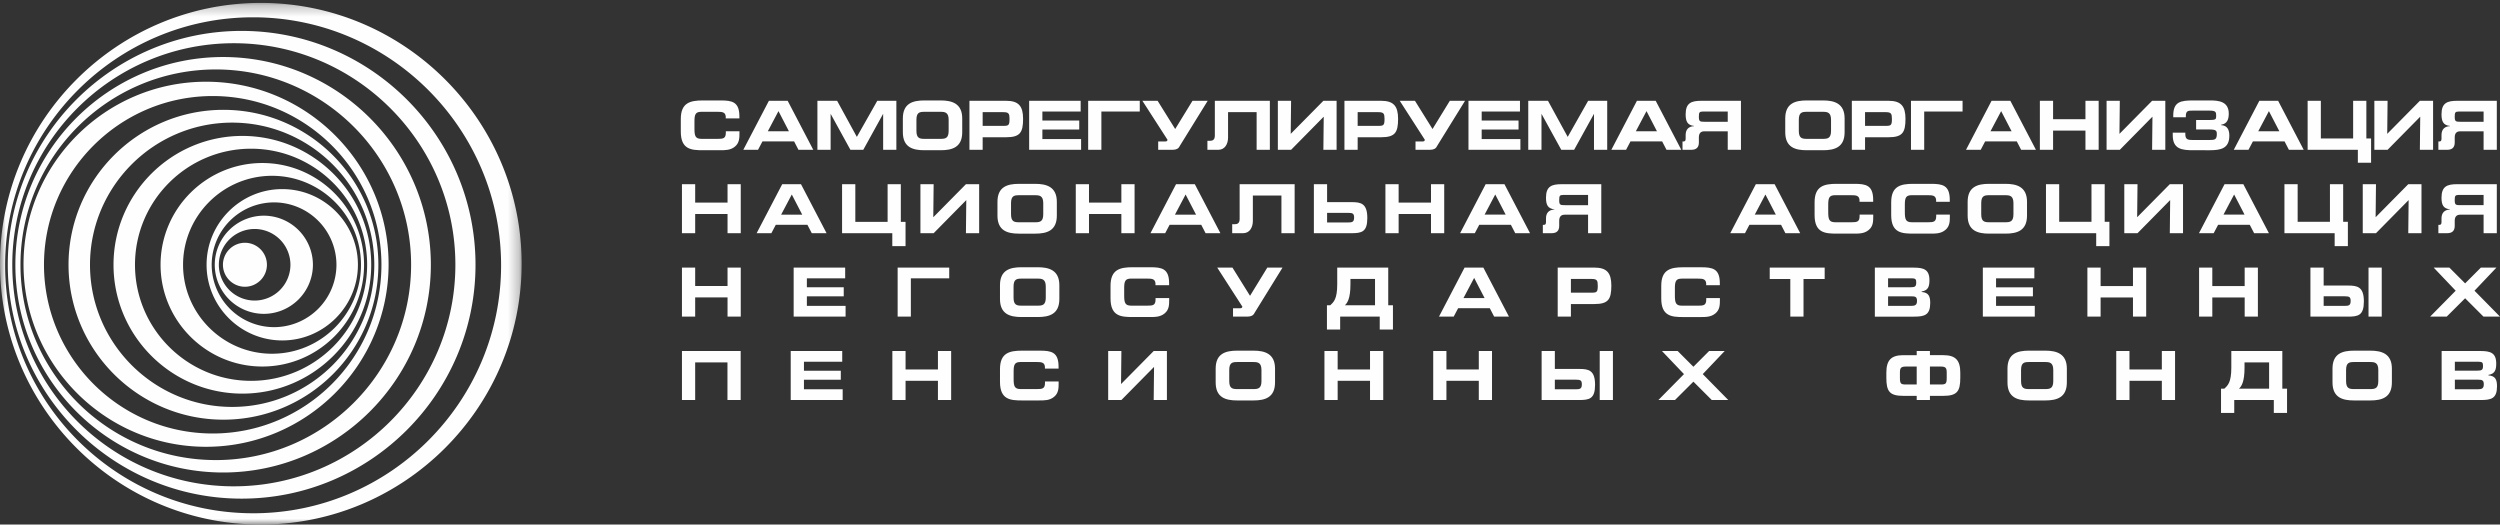 <svg xmlns="http://www.w3.org/2000/svg" xmlns:xlink="http://www.w3.org/1999/xlink" width="224" height="47" viewBox="0 0 224 47">
    <rect x="0" y="0" width="224" height="47" fill="#333333" stroke="none"/>
    <defs>
        <path id="a" d="M0 47V.262h46.738V47z"/>
    </defs>
    <g fill="none" fill-rule="evenodd">
        <g>
            <mask id="b" fill="#fff">
                <use xlink:href="#a"/>
            </mask>
            <path fill="#FEFEFE" d="M18.463 7.322c-9.008 0-16.355 7.347-16.355 16.355s7.347 16.355 16.355 16.355 16.355-7.347 16.355-16.355S27.471 7.322 18.463 7.322m.596 31.519c-8.327 0-15.118-6.792-15.118-15.118 0-8.327 6.791-15.118 15.118-15.118s15.118 6.791 15.118 15.118c0 8.326-6.791 15.118-15.118 15.118m.962-29c-7.646 0-13.881 6.236-13.881 13.882 0 7.645 6.235 13.88 13.88 13.88 7.646 0 13.882-6.235 13.882-13.88 0-7.646-6.236-13.882-13.881-13.882M20.8 36.46c-7.015 0-12.736-5.722-12.736-12.736 0-7.016 5.721-12.736 12.736-12.736 7.014 0 12.736 5.72 12.736 12.736 0 7.014-5.722 12.736-12.736 12.736m2.84-17.135a4.407 4.407 0 0 0-4.398 4.399 4.406 4.406 0 0 0 4.398 4.397 4.406 4.406 0 0 0 4.398-4.397 4.407 4.407 0 0 0-4.398-4.399m-.825 7.605a3.213 3.213 0 0 1-3.206-3.206 3.213 3.213 0 0 1 3.206-3.208 3.214 3.214 0 0 1 3.208 3.208 3.213 3.213 0 0 1-3.208 3.206m-1.099-14.751c-6.358 0-11.545 5.186-11.545 11.545 0 6.358 5.187 11.544 11.545 11.544 6.359 0 11.545-5.186 11.545-11.544 0-6.359-5.186-11.545-11.545-11.545m.779 21.944c-5.728 0-10.4-4.672-10.4-10.399 0-5.728 4.672-10.4 10.4-10.4 5.727 0 10.4 4.672 10.4 10.4 0 5.727-4.673 10.399-10.4 10.399m1.008-19.516c-5.022 0-9.117 4.095-9.117 9.117 0 5.02 4.095 9.116 9.117 9.116 5.02 0 9.116-4.095 9.116-9.116 0-5.022-4.095-9.117-9.116-9.117m.87 17.088c-4.39 0-7.971-3.58-7.971-7.971 0-4.39 3.58-7.972 7.97-7.972 4.392 0 7.973 3.581 7.973 7.972 0 4.39-3.582 7.97-7.972 7.97m.916-14.75c-3.734 0-6.78 3.045-6.78 6.78 0 3.734 3.046 6.78 6.78 6.78 3.735 0 6.78-3.046 6.78-6.78 0-3.735-3.045-6.78-6.78-6.78m-.732 12.369a5.6 5.6 0 0 1-5.59-5.589 5.6 5.6 0 0 1 5.59-5.59 5.6 5.6 0 0 1 5.589 5.59 5.6 5.6 0 0 1-5.59 5.589M19.99 5.109c-10.252 0-18.613 8.361-18.613 18.614 0 10.252 8.36 18.613 18.613 18.613 10.252 0 18.614-8.361 18.614-18.613 0-10.253-8.362-18.614-18.614-18.614m-.655 36.113c-9.639 0-17.5-7.86-17.5-17.499 0-9.64 7.861-17.5 17.5-17.5 9.638 0 17.5 7.86 17.5 17.5 0 9.638-7.862 17.5-17.5 17.5m2.611-19.47c-1.085 0-1.97.885-1.97 1.97s.885 1.97 1.97 1.97 1.97-.885 1.97-1.97-.885-1.97-1.97-1.97M23.37.261C10.498.262 0 10.76 0 23.63 0 36.501 10.499 47 23.37 47S46.738 36.502 46.738 23.63 36.24.261 23.369.261m-.69 45.727c-12.238 0-22.22-9.982-22.22-22.22C.46 11.532 10.441 1.55 22.68 1.55c12.237 0 22.218 9.982 22.218 22.22 0 12.237-9.981 22.219-22.219 22.219m-1.025-43.22C10.11 2.769.698 12.183.698 23.724c0 11.54 9.413 20.954 20.955 20.954 11.54 0 20.953-9.414 20.953-20.954 0-11.541-9.413-20.954-20.953-20.954m-.702 40.805c-10.933 0-19.85-8.918-19.85-19.851 0-10.934 8.917-19.851 19.85-19.851 10.934 0 19.851 8.917 19.851 19.851 0 10.933-8.917 19.85-19.85 19.85" mask="url(#b)"/>
        </g>
        <path fill="#FEFEFE" d="M222.548 34.437c0 .355-.16.443-.544.443h-2.048v-.86h2.074c.384 0 .518.057.518.417zm-.07-1.651c0 .354-.103.424-.513.424h-2.01v-.797h2.151c.333 0 .372.113.372.373zm1.254 1.835c0-.55-.109-.943-.768-.987v-.045c.589-.094.698-.455.698-1.012 0-.962-.518-1.126-1.402-1.126h-3.489v4.391h3.514c.941 0 1.447-.145 1.447-1.221zm-10.636-.481c0 .652-.281.721-.71.721h-1.473c-.428 0-.704-.07-.704-.721v-.987c0-.652.276-.715.704-.715h1.473c.397 0 .71.063.71.715v.987zm1.217.126v-1.24c0-1.354-.948-1.607-1.927-1.607h-1.473c-1.017 0-1.92.253-1.92 1.607v1.24c0 1.355.896 1.614 1.92 1.614h1.473c1.024 0 1.927-.26 1.927-1.614zm-11.001.557h-2.695c.218-.215.493-.588.493-1.879v-.475h2.202v2.354zM204.919 37v-2.177h-.423v-3.372h-4.57v1.493c0 1.335-.32 1.595-.628 1.88h-.294V37h1.184v-1.158h3.546V37h1.185zm-10.034-1.158v-4.391H193.7v1.651h-2.9v-1.651h-1.184v4.391h1.185v-1.721h2.9v1.721h1.184zm-10.912-1.702c0 .652-.281.721-.71.721h-1.472c-.43 0-.704-.07-.704-.721v-.987c0-.652.275-.715.704-.715h1.472c.397 0 .71.063.71.715v.987zm1.217.126v-1.24c0-1.354-.948-1.607-1.927-1.607h-1.472c-1.018 0-1.92.253-1.92 1.607v1.24c0 1.355.895 1.614 1.92 1.614h1.472c1.024 0 1.927-.26 1.927-1.614zm-13.453.184h-.966c-.455 0-.538-.07-.538-.595v-.462c0-.417.083-.55.538-.55h.966v1.607zm2.689-.595c0 .525-.083.595-.538.595h-.966v-1.607h.966c.455 0 .538.133.538.55v.462zm1.216 0v-.462c0-1.12-.429-1.57-1.517-1.57h-1.203v-.372h-1.185v.373h-1.203c-1.089 0-1.517.45-1.517 1.57v.461c0 1.209.288 1.614 1.517 1.614h1.203v.373h1.185v-.373h1.203c1.23 0 1.517-.405 1.517-1.614zm-20.789 1.987l-2.285-2.322 1.965-2.07h-1.395l-1.408 1.412-1.409-1.411h-1.408l1.972 2.07-2.292 2.321h1.485l1.652-1.645 1.645 1.645h1.478zm-13.12-1.405c0 .393-.16.443-.543.443h-1.876v-.86h1.901c.384 0 .519.057.519.417zm1.185.038c0-1.316-.595-1.417-1.408-1.417h-2.196v-1.607h-1.184v4.391h3.341c.941 0 1.447-.101 1.447-1.367zm.416 1.367h1.184v-4.391h-1.184v4.391zm-9.65 0v-4.391H132.5v1.651h-2.9v-1.651h-1.184v4.391h1.184v-1.721h2.9v1.721h1.184zm-9.746 0v-4.391h-1.184v1.651h-2.9v-1.651h-1.184v4.391h1.184v-1.721h2.9v1.721h1.184zm-10.911-1.702c0 .652-.282.721-.71.721h-1.473c-.429 0-.704-.07-.704-.721v-.987c0-.652.275-.715.704-.715h1.472c.397 0 .71.063.71.715v.987zm1.216.126v-1.24c0-1.354-.947-1.607-1.927-1.607h-1.472c-1.018 0-1.92.253-1.92 1.607v1.24c0 1.355.896 1.614 1.92 1.614h1.472c1.025 0 1.927-.26 1.927-1.614zm-9.688 1.576v-4.391h-1.184l-2.913 2.948h-.013l.032-2.948h-1.184v4.391h1.184l2.913-2.955h.013l-.032 2.955h1.184zm-9.702-1.531v-.133h-1.222v.133c0 .512-.237.55-.723.55h-1.453c-.551 0-.634-.253-.634-.91v-.684c0-.627.121-.83.614-.83h1.473c.39 0 .678.026.716.419v.17h1.223v-.17c0-1.317-.653-1.437-1.684-1.437h-1.6c-1.126 0-1.965.209-1.965 1.658v1.14c0 1.6.941 1.663 1.985 1.663h1.453c.563 0 1.005.007 1.408-.323.403-.329.41-.765.41-1.246zm-9.63 1.531v-4.391h-1.184v1.651h-2.9v-1.651h-1.184v4.391h1.184v-1.721h2.9v1.721h1.184zm-9.72 0v-.962h-3.47v-.854h3.303v-.81h-3.303v-.803h3.43v-.962h-4.615v4.391h4.654zm-9.139 0v-4.391h-5.262v4.391h1.185V32.47h2.893v3.373h1.184zM224 28.37l-2.285-2.322 1.965-2.07h-1.395l-1.409 1.412-1.408-1.411h-1.408l1.971 2.069-2.291 2.322h1.485l1.651-1.645 1.645 1.645H224zm-13.382-1.405c0 .393-.16.443-.544.443H208.2v-.86h1.901c.384 0 .518.057.518.417zm1.185.038c0-1.316-.596-1.417-1.408-1.417h-2.196v-1.607h-1.185v4.391h3.342c.94 0 1.447-.1 1.447-1.367zm.416 1.367h1.184v-4.391h-1.184v4.391zm-9.912 0v-4.391h-1.185v1.651h-2.9v-1.651h-1.184v4.391h1.185v-1.72h2.9v1.72h1.184zm-10.009 0v-4.391h-1.184v1.651h-2.9v-1.651h-1.184v4.391h1.184v-1.72h2.9v1.72h1.184zm-9.982 0v-.962h-3.47v-.854h3.303v-.81h-3.303v-.804h3.431v-.961h-4.615v4.391h4.654zm-10.553-1.405c0 .355-.16.443-.544.443h-2.048v-.86h2.074c.384 0 .518.057.518.417zm-.07-1.651c0 .354-.103.424-.512.424h-2.01v-.798h2.15c.333 0 .372.115.372.374zm1.254 1.835c0-.55-.108-.943-.768-.987v-.045c.589-.094.698-.455.698-1.012 0-.962-.519-1.126-1.402-1.126h-3.489v4.391h3.515c.94 0 1.446-.145 1.446-1.221zm-9.457-2.152v-1.018h-4.923v1.018h1.844v3.373h1.184v-3.373h1.895zm-9.388 1.842v-.133h-1.223v.133c0 .512-.236.55-.723.55h-1.453c-.55 0-.634-.253-.634-.91v-.684c0-.627.122-.83.615-.83h1.472c.39 0 .679.026.717.418v.171h1.223v-.17c0-1.317-.653-1.437-1.684-1.437h-1.6c-1.127 0-1.965.209-1.965 1.658v1.139c0 1.6.94 1.664 1.984 1.664h1.453c.564 0 1.005.006 1.409-.323.403-.329.41-.765.41-1.246zM143.16 25.59c0 .563-.07.633-.537.633h-1.87v-1.228h1.87c.467 0 .537.14.537.595zm1.216 0c0-1.151-.415-1.613-1.516-1.613h-3.29v4.391h1.183v-1.126h2.107c1.241 0 1.516-.418 1.516-1.652zm-11.358 1.114h-1.889l.954-1.804.935 1.804zm2.183 1.664l-2.292-4.391h-1.684l-2.291 4.391h1.318l.397-.753h2.836l.39.753h1.326zm-12-1.019h-2.694c.217-.215.492-.588.492-1.879v-.475h2.203v2.354zm1.607 2.177V27.35h-.422v-3.372h-4.57v1.493c0 1.335-.32 1.595-.628 1.88h-.294v2.176h1.184V28.37h3.546v1.158h1.184zm-9.893-5.55h-1.363l-1.543 2.519h-.013l-1.568-2.518h-1.364l2.254 3.499-.02.05c-.031.077-.089.095-.166.095h-.653v.747h1.293c.327 0 .531-.108.628-.322l2.515-4.07zm-10.155 2.86v-.132h-1.223v.133c0 .512-.237.55-.723.55h-1.454c-.55 0-.633-.253-.633-.91v-.684c0-.627.121-.83.614-.83h1.473c.39 0 .678.026.717.418v.171h1.222v-.17c0-1.317-.653-1.437-1.683-1.437h-1.6c-1.127 0-1.966.209-1.966 1.658v1.139c0 1.6.941 1.664 1.985 1.664h1.453c.563 0 1.005.006 1.408-.323s.41-.765.41-1.246zm-11.058-.17c0 .652-.282.721-.71.721h-1.473c-.43 0-.704-.07-.704-.721v-.987c0-.652.275-.715.704-.715h1.472c.397 0 .71.063.71.715v.987zm1.216.127v-1.24c0-1.355-.948-1.608-1.927-1.608h-1.472c-1.018 0-1.92.253-1.92 1.607v1.24c0 1.355.896 1.614 1.92 1.614h1.472c1.024 0 1.927-.26 1.927-1.613zm-9.868-1.855v-.961h-4.621v4.391h1.184v-3.43h3.437zm-9.285 3.43v-.962h-3.469v-.854h3.303v-.81h-3.303v-.804h3.431v-.961h-4.615v4.391h4.653zm-9.393 0v-4.391h-1.184v1.651h-2.9v-1.651h-1.185v4.391h1.185v-1.72h2.9v1.72h1.184zm156.158-9.985h-2.074c-.41 0-.513-.019-.513-.436 0-.4.04-.481.372-.481h2.215v.917zm1.184 2.512v-4.391h-3.553c-.883 0-1.402.183-1.402 1.208 0 .64.16.981.756 1.044v.02c-.487.018-.756.297-.756.79v.304c0 .298-.115.278-.281.278v.747h.78c.468 0 .685-.221.685-.658v-.45c0-.328.129-.55.494-.55h2.093v1.658h1.184zm-6.749 0v-4.391h-1.184l-2.913 2.948h-.012l.032-2.948h-1.185v4.391h1.185l2.912-2.955h.013l-.032 2.955h1.184zm-6.595 1.158v-2.177h-.422v-3.372h-1.185v3.372h-2.893v-3.372h-1.184v4.391h4.5v1.158h1.184zm-9.258-2.822h-1.888l.954-1.804.934 1.804zm2.183 1.664l-2.292-4.391h-1.683l-2.292 4.391h1.319l.397-.753h2.836l.39.753h1.325zm-7.696 0v-4.391h-1.184l-2.913 2.948h-.013l.032-2.948h-1.184v4.391h1.184l2.913-2.955h.013l-.032 2.955h1.184zm-6.595 1.158v-2.177h-.423v-3.372h-1.184v3.372h-2.893v-3.372h-1.184v4.391h4.5v1.158h1.184zm-8.599-2.86c0 .652-.281.721-.71.721h-1.473c-.429 0-.704-.07-.704-.721v-.987c0-.652.275-.715.704-.715h1.473c.396 0 .71.063.71.715v.987zm1.216.127v-1.24c0-1.355-.947-1.608-1.926-1.608h-1.473c-1.017 0-1.92.253-1.92 1.607v1.24c0 1.355.896 1.614 1.92 1.614h1.473c1.024 0 1.926-.26 1.926-1.613zm-6.915.044v-.133h-1.222v.133c0 .512-.237.55-.724.55h-1.453c-.55 0-.633-.253-.633-.91v-.684c0-.627.121-.83.614-.83h1.472c.39 0 .679.026.717.418v.171h1.223v-.17c0-1.317-.653-1.437-1.684-1.437h-1.6c-1.127 0-1.965.209-1.965 1.658v1.139c0 1.6.94 1.664 1.984 1.664h1.453c.564 0 1.005.006 1.409-.323.403-.329.41-.765.41-1.246zm-6.864 0v-.133h-1.222v.133c0 .512-.237.55-.724.55h-1.453c-.55 0-.634-.253-.634-.91v-.684c0-.627.122-.83.615-.83h1.472c.39 0 .679.026.717.418v.171h1.223v-.17c0-1.317-.653-1.437-1.684-1.437h-1.6c-1.127 0-1.965.209-1.965 1.658v1.139c0 1.6.94 1.664 1.984 1.664h1.453c.564 0 1.005.006 1.408-.323.404-.329.41-.765.41-1.246zm-8.727-.133h-1.888l.954-1.804.934 1.804zm2.183 1.664l-2.291-4.391h-1.684l-2.292 4.391h1.32l.396-.753h2.836l.39.753h1.325zm-19.007-2.512h-2.074c-.41 0-.512-.019-.512-.436 0-.4.038-.481.371-.481h2.215v.917zm1.184 2.512v-4.391h-3.553c-.883 0-1.401.183-1.401 1.208 0 .64.16.981.755 1.044v.02c-.487.018-.755.297-.755.79v.304c0 .298-.115.278-.282.278v.747h.781c.467 0 .685-.221.685-.658v-.45c0-.328.128-.55.493-.55h2.093v1.658h1.184zm-8.566-1.664h-1.889l.954-1.804.935 1.804zm2.182 1.664l-2.291-4.391h-1.684l-2.291 4.391h1.318l.397-.753h2.836l.39.753h1.325zm-7.689 0v-4.391h-1.184v1.651h-2.9v-1.651h-1.184v4.391h1.184v-1.72h2.9v1.72h1.184zm-8.074-1.405c0 .393-.16.443-.544.443h-1.876v-.86h1.901c.384 0 .52.057.52.417zm1.184.038c0-1.316-.595-1.417-1.408-1.417h-2.196v-1.607h-1.184v4.391h3.342c.94 0 1.446-.101 1.446-1.367zM116 20.896v-4.391h-4.929v3.113c0 .354-.166.468-.416.468h-.25v.81h.973c.596 0 .878-.525.878-1.1v-2.273h2.56v3.373H116zm-8.835-1.664h-1.889l.954-1.804.935 1.804zm2.183 1.664l-2.292-4.391h-1.683l-2.292 4.391h1.319l.396-.753h2.836l.39.753h1.326zm-7.69 0v-4.391h-1.184v1.651h-2.9v-1.651h-1.184v4.391h1.184v-1.72h2.9v1.72h1.184zm-8.183-1.702c0 .652-.281.721-.71.721h-1.472c-.43 0-.705-.07-.705-.721v-.987c0-.652.276-.715.705-.715h1.472c.397 0 .71.063.71.715v.987zm1.217.127v-1.24c0-1.355-.948-1.608-1.927-1.608h-1.472c-1.018 0-1.92.253-1.92 1.607v1.24c0 1.355.895 1.614 1.92 1.614h1.472c1.024 0 1.927-.26 1.927-1.613zm-6.96 1.575v-4.391h-1.185l-2.912 2.948h-.013l.032-2.948H82.47v4.391h1.184l2.913-2.955h.012l-.032 2.955h1.185zm-6.595 1.158v-2.177h-.423v-3.372h-1.184v3.372h-2.893v-3.372H75.45v4.391h4.5v1.158h1.185zm-9.258-2.822h-1.889l.954-1.804.935 1.804zm2.182 1.664l-2.291-4.391h-1.684l-2.292 4.391h1.32l.396-.753h2.836l.39.753h1.325zm-7.69 0v-4.391h-1.183v1.651h-2.9v-1.651h-1.185v4.391h1.185v-1.72h2.9v1.72h1.184zm156.159-9.985h-2.074c-.41 0-.513-.02-.513-.437 0-.398.04-.48.372-.48h2.215v.917zm1.184 2.512V9.032h-3.553c-.883 0-1.402.183-1.402 1.208 0 .64.16.981.756 1.044v.02c-.487.018-.756.297-.756.79v.304c0 .298-.115.278-.281.278v.747h.78c.468 0 .685-.221.685-.658v-.45c0-.328.129-.55.494-.55h2.093v1.658h1.184zm-5.71 0V9.032h-1.184l-2.913 2.949h-.012l.032-2.95h-1.185v4.392h1.185l2.912-2.955h.013l-.032 2.955h1.184zm-5.556 1.158v-2.177h-.423V9.032h-1.184v3.372h-2.893V9.032h-1.184v4.391h4.5v1.158h1.184zm-8.22-2.822h-1.888l.954-1.803.935 1.803zm2.183 1.664l-2.291-4.391h-1.684l-2.291 4.391h1.318l.397-.753h2.836l.39.753h1.325zm-6.663-1.265c0-.507-.167-.918-.73-.943v-.044c.544-.07.679-.5.679-.988 0-1.126-.96-1.183-1.697-1.183h-1.472c-1.127 0-1.805.101-1.805 1.354v.152h1.127v-.088c0-.5.198-.507.627-.507h1.472c.596 0 .621.12.621.487 0 .298-.045.355-.621.355h-1.178v.848h1.178c.621 0 .678.114.678.411 0 .512-.198.532-.678.532h-1.472c-.403 0-.672-.02-.672-.513v-.145h-1.127v.233c0 1.253.826 1.342 1.85 1.342H198c.999 0 1.748-.164 1.748-1.303zm-5.736 1.265V9.032h-1.184l-2.912 2.949h-.013l.032-2.95h-1.185v4.392h1.185l2.912-2.955h.013l-.032 2.955h1.184zm-5.972 0V9.032h-1.184v1.651h-2.9V9.032h-1.184v4.391h1.184v-1.72h2.9v1.72h1.184zm-7.803-1.664h-1.888l.954-1.803.934 1.803zm2.183 1.664l-2.292-4.391h-1.684l-2.29 4.391h1.318l.397-.753h2.835l.39.753h1.326zm-6.574-3.43v-.961h-4.622v4.391h1.184v-3.43h3.438zm-6.331.652c0 .563-.07.633-.538.633h-1.869V10.05h1.87c.467 0 .537.14.537.595zm1.216 0c0-1.152-.416-1.613-1.517-1.613h-3.29v4.391h1.184v-1.126h2.106c1.242 0 1.517-.418 1.517-1.652zm-6.67 1.076c0 .652-.282.721-.71.721h-1.473c-.429 0-.704-.07-.704-.721v-.987c0-.652.275-.715.704-.715h1.472c.398 0 .711.063.711.715v.987zm1.216.127v-1.24c0-1.355-.947-1.608-1.927-1.608h-1.472c-1.018 0-1.92.253-1.92 1.607v1.24c0 1.355.896 1.614 1.92 1.614h1.472c1.024 0 1.927-.26 1.927-1.613zm-10.472-.937h-2.074c-.41 0-.512-.02-.512-.437 0-.398.038-.48.371-.48h2.215v.917zm1.184 2.512V9.032h-3.553c-.883 0-1.402.183-1.402 1.208 0 .64.16.981.756 1.044v.02c-.487.018-.756.297-.756.79v.304c0 .298-.115.278-.281.278v.747h.78c.468 0 .686-.221.686-.658v-.45c0-.328.128-.55.493-.55h2.093v1.658h1.184zm-7.528-1.664h-1.888l.954-1.803.934 1.803zm2.183 1.664l-2.292-4.391h-1.683l-2.292 4.391h1.319l.397-.753h2.836l.39.753h1.325zm-6.638 0V9.032h-1.709l-1.83 3.233-1.768-3.233h-1.767v4.391h1.185v-3.227l1.773 3.227h1.152l1.78-3.227v3.227h1.184zm-7.778 0v-.962h-3.47v-.854h3.304v-.81h-3.303v-.804h3.431v-.961h-4.615v4.391h4.653zm-4.96-4.391h-1.364l-1.543 2.518h-.013l-1.568-2.518h-1.363l2.253 3.499-.02.05c-.031.076-.089.095-.166.095h-.653v.747h1.294c.326 0 .53-.107.627-.323l2.516-4.068zm-7.215 1.613c0 .563-.07.633-.538.633h-1.869V10.05h1.87c.467 0 .537.14.537.595zm1.216 0c0-1.152-.416-1.613-1.517-1.613h-3.29v4.391h1.184v-1.126h2.106c1.242 0 1.517-.418 1.517-1.652zm-5.51 2.778V9.032h-1.185l-2.913 2.949h-.012l.032-2.95h-1.185v4.392h1.185l2.912-2.955h.013l-.032 2.955h1.184zm-5.98 0V9.032h-4.929v3.113c0 .354-.166.468-.416.468h-.25v.81h.974c.595 0 .876-.525.876-1.1V10.05h2.56v3.373h1.185zm-5.569-4.391h-1.363l-1.543 2.518h-.013l-1.568-2.518h-1.364l2.254 3.499-.02.05c-.031.076-.09.095-.166.095h-.653v.747h1.293c.327 0 .532-.107.627-.323l2.516-4.068zm-6.087.961v-.961H97.5v4.391h1.184v-3.43h3.438zm-5.256 3.43v-.962h-3.47v-.854H96.7v-.81h-3.303v-.804h3.43v-.961h-4.615v4.391h4.654zm-6.414-2.778c0 .563-.07.633-.537.633h-1.87V10.05h1.87c.467 0 .537.14.537.595zm1.216 0c0-1.152-.416-1.613-1.517-1.613h-3.29v4.391h1.184v-1.126h2.106c1.242 0 1.517-.418 1.517-1.652zm-6.67 1.076c0 .652-.281.721-.71.721h-1.473c-.428 0-.704-.07-.704-.721v-.987c0-.652.276-.715.704-.715h1.473c.397 0 .71.063.71.715v.987zm1.217.127v-1.24c0-1.355-.948-1.608-1.927-1.608h-1.473c-1.017 0-1.92.253-1.92 1.607v1.24c0 1.355.896 1.614 1.92 1.614h1.473c1.024 0 1.927-.26 1.927-1.613zm-5.902 1.575V9.032h-1.71l-1.83 3.233-1.767-3.233H73.24v4.391h1.184v-3.227l1.773 3.227h1.153l1.78-3.227v3.227h1.184zm-9.628-1.664h-1.888l.954-1.803.934 1.803zm2.183 1.664l-2.292-4.391h-1.683L66.6 13.423h1.319l.397-.753h2.836l.39.753h1.325zm-6.613-1.531v-.133h-1.222v.133c0 .512-.237.55-.723.55h-1.454c-.55 0-.633-.253-.633-.91v-.684c0-.627.121-.83.614-.83h1.473c.39 0 .678.026.716.418v.171h1.223v-.17C66.25 9.12 65.596 9 64.566 9h-1.6C61.837 9 61 9.209 61 10.658v1.139c0 1.6.941 1.664 1.985 1.664h1.452c.564 0 1.006.006 1.409-.322.403-.33.41-.766.41-1.247z"/>
    </g>
</svg>
